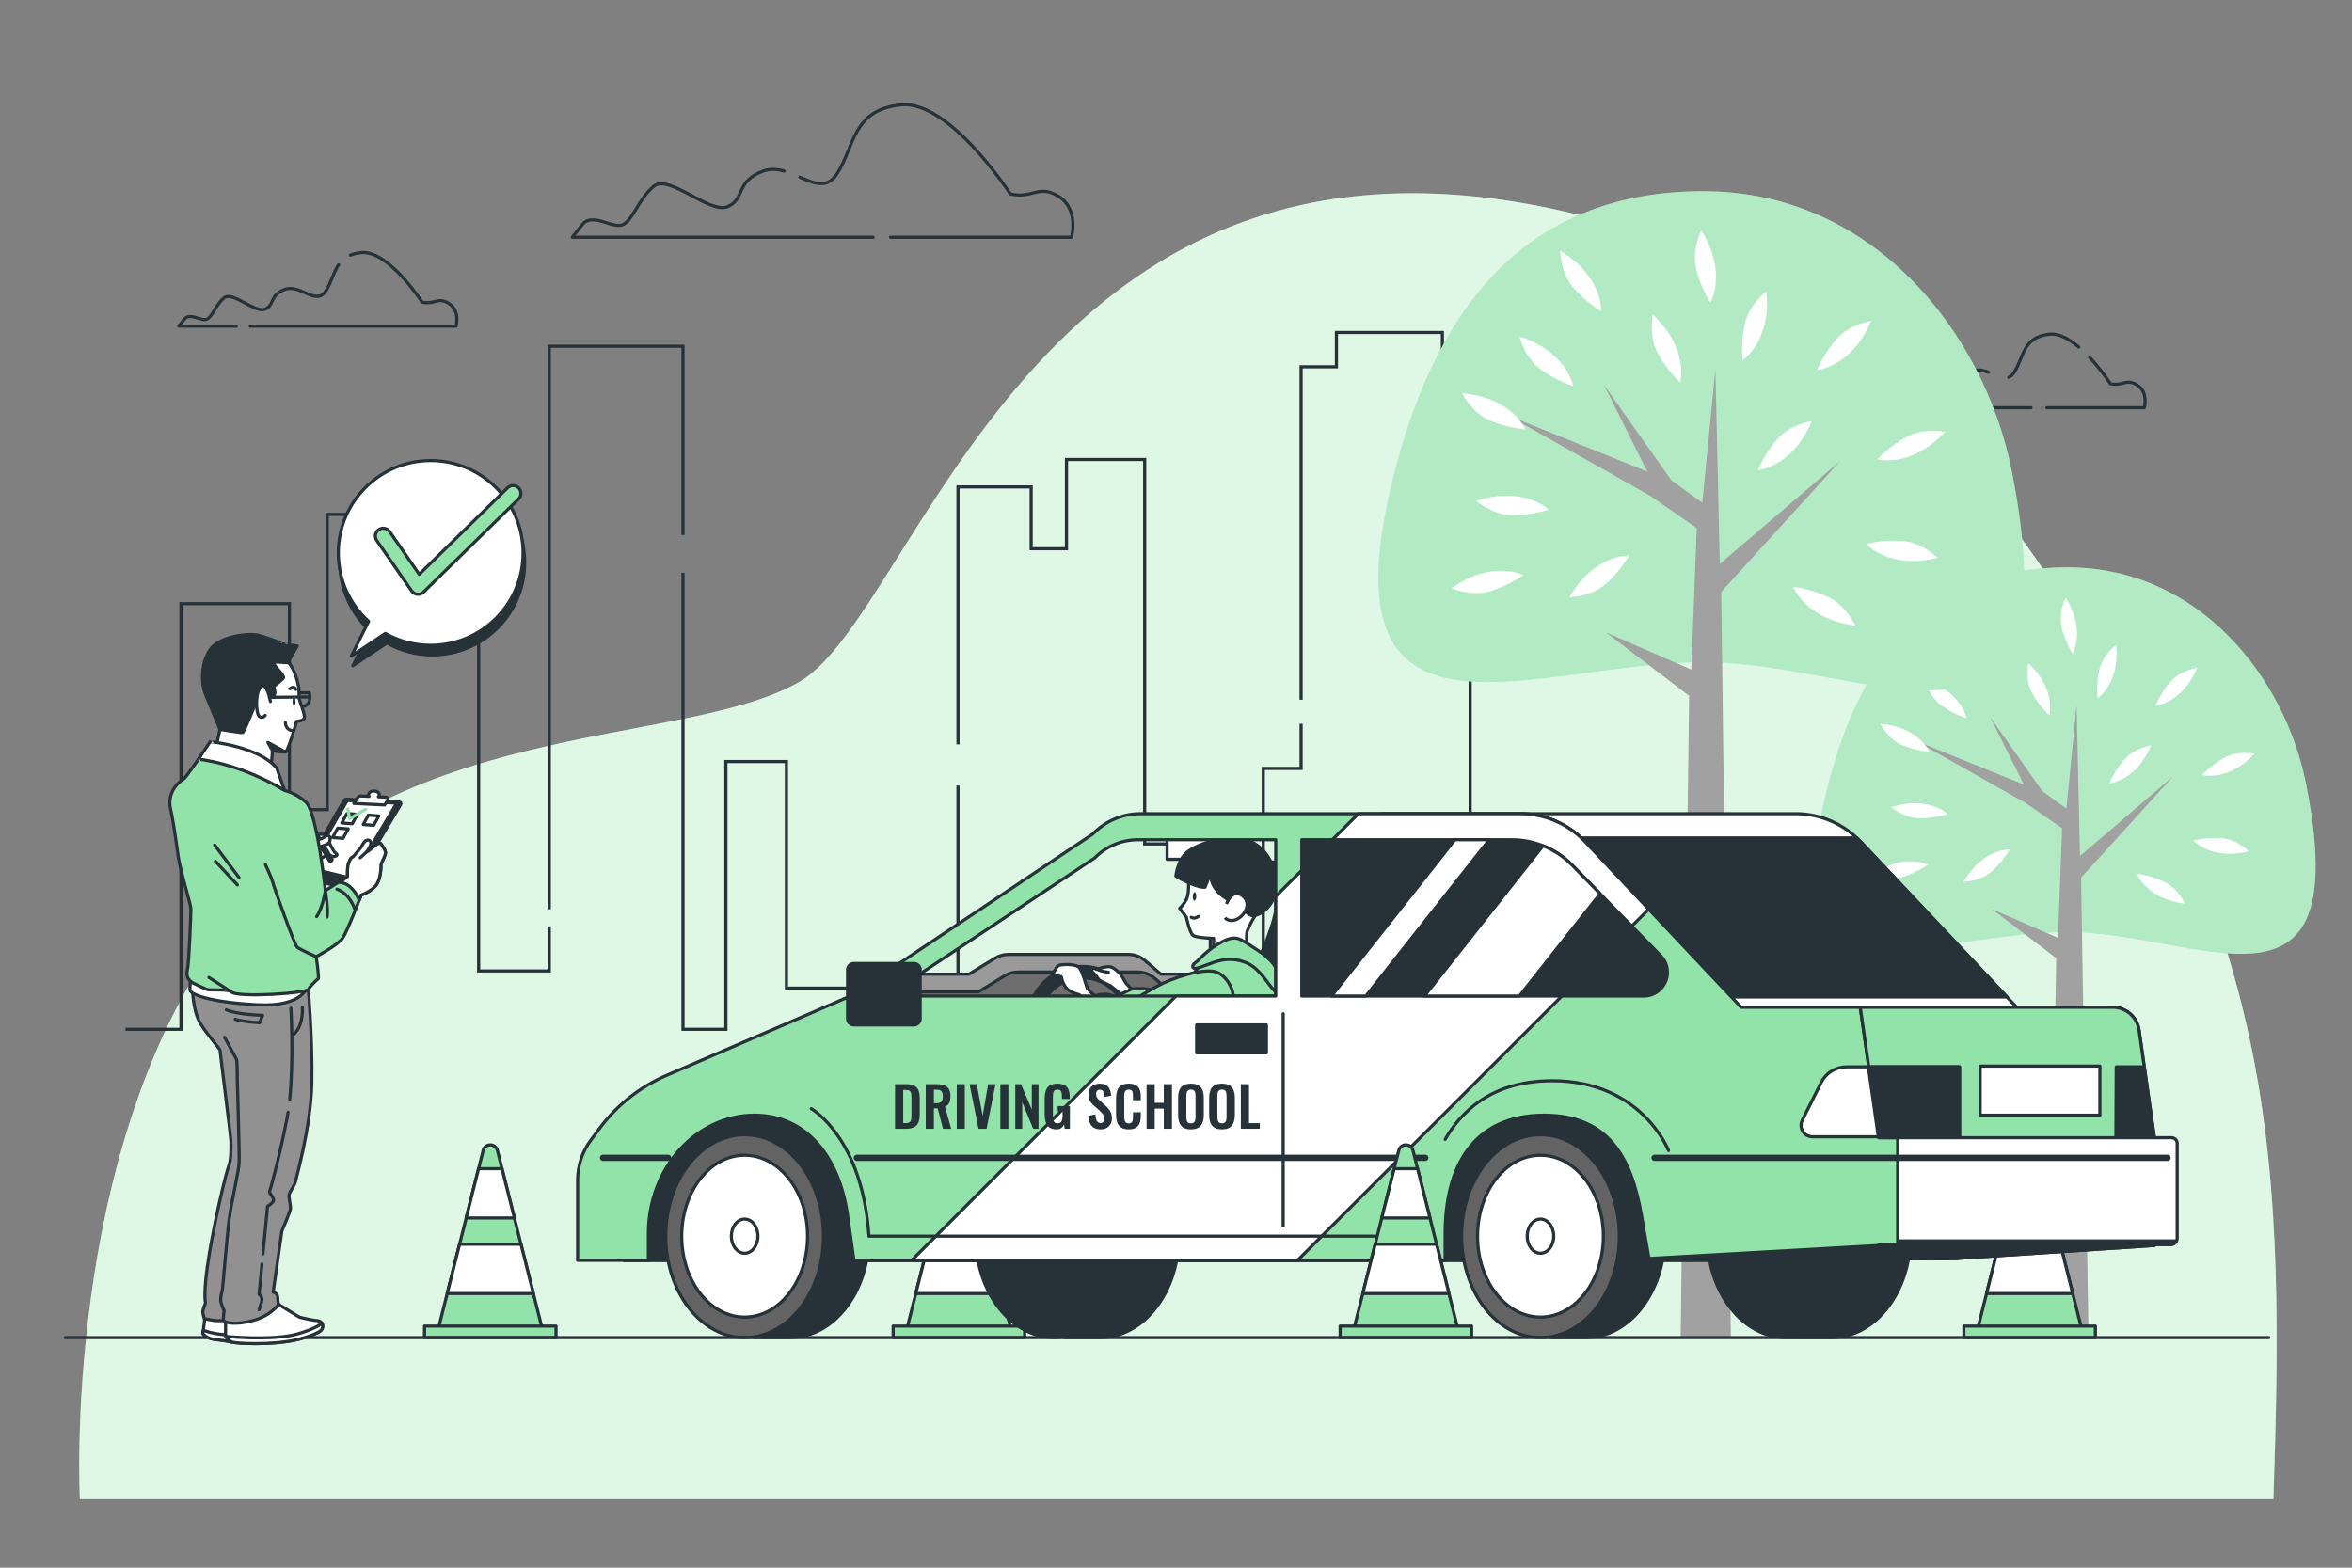 <?xml version="1.0" encoding="utf-8"?>
<!-- Generator: Adobe Illustrator 27.5.0, SVG Export Plug-In . SVG Version: 6.00 Build 0)  -->
<svg version="1.1" xmlns="http://www.w3.org/2000/svg" xmlns:xlink="http://www.w3.org/1999/xlink" x="0px" y="0px"
	 viewBox="0 0 750 500" style="enable-background:new 0 0 750 500;" xml:space="preserve">
<rect x="0" y="0" width="750" height="500" fill="#808080" stroke="none"/>
<g id="Background_Simple">
	<g>
		<path style="fill:#92E3A9;" d="M717.566,332.313c-9.468-44.785-28.643-88.619-51.708-128.026
			c-37.457-63.996-93.424-120.28-167.889-137.035C329.225,29.284,292.944,195.498,254.977,217.435
			c-37.968,21.937-132.465,10.125-183.932,80.154c-51.467,70.029-45.561,180.557-45.561,180.557h699.448
			C726.525,429.277,727.651,380.014,717.566,332.313z"/>
		<path style="opacity:0.7;fill:#FFFFFF;" d="M717.566,332.313c-9.468-44.785-28.643-88.619-51.708-128.026
			c-37.457-63.996-93.424-120.28-167.889-137.035C329.225,29.284,292.944,195.498,254.977,217.435
			c-37.968,21.937-132.465,10.125-183.932,80.154c-51.467,70.029-45.561,180.557-45.561,180.557h699.448
			C726.525,429.277,727.651,380.014,717.566,332.313z"/>
	</g>
</g>
<g id="Buildings">
	<g>
		<polyline style="fill:none;stroke:#263238;stroke-miterlimit:10;" points="414.894,223.185 414.894,116.99 426.157,116.99 
			426.157,106.042 459.946,106.042 459.946,114.801 468.795,114.801 468.795,296.536 492.93,296.536 492.93,328.285 
			508.216,328.285 		"/>
		<polyline style="fill:none;stroke:#263238;stroke-miterlimit:10;" points="305.482,237.417 305.482,155.308 328.813,155.308 
			328.813,175.014 340.076,175.014 340.076,146.55 365.015,146.55 365.015,269.166 385.932,269.166 385.932,312.957 
			402.826,312.957 402.826,245.081 414.894,245.081 414.894,230.848 		"/>
		<polyline style="fill:none;stroke:#263238;stroke-miterlimit:10;" points="217.792,182.678 217.792,328.285 231.468,328.285 
			231.468,242.891 250.776,242.891 250.776,315.147 305.482,315.147 305.482,250.555 		"/>
		<polyline style="fill:none;stroke:#263238;stroke-miterlimit:10;" points="175.154,289.967 175.154,110.422 217.792,110.422 
			217.792,170.635 		"/>
		<polyline style="fill:none;stroke:#263238;stroke-miterlimit:10;" points="92.29,237.417 92.29,258.218 104.358,258.218 
			104.358,164.066 152.628,164.066 152.628,309.673 175.154,309.673 175.154,295.441 		"/>
		<polyline style="fill:none;stroke:#263238;stroke-miterlimit:10;" points="39.998,328.285 57.697,328.285 57.697,192.531 
			92.29,192.531 92.29,226.469 		"/>
	</g>
</g>
<g id="Clouds">
	<g>
		<g>
			<path style="fill:none;stroke:#263238;stroke-linecap:round;stroke-linejoin:round;stroke-miterlimit:10;" d="M79.792,104.025
				h65.639c0,0,1.353-4.962-2.256-7.218c-3.609-2.256-4.511,0.451-8.572-0.451c0,0-10.827-16.692-19.399-15.789
				c-1.365,0.144-2.501,0.425-3.459,0.815"/>
			<path style="fill:none;stroke:#263238;stroke-linecap:round;stroke-linejoin:round;stroke-miterlimit:10;" d="M107.982,84.43
				c-1.668,2.426-2.312,5.578-4.055,8.317c-3.158,4.962-8.12-2.256-13.083-0.451c-4.962,1.805-3.158,4.962-6.316,6.316
				s-10.376-5.865-13.083-3.609c-2.707,2.256-3.609,5.865-5.414,6.767c-1.804,0.902-5.414-2.256-7.218,0
				c-1.805,2.256-1.805,2.256-1.805,2.256h18.332"/>
		</g>
		<g>
			<path style="fill:none;stroke:#263238;stroke-linecap:round;stroke-linejoin:round;stroke-miterlimit:10;" d="M634.107,118.74
				c-1.593-0.622-3.253-1.029-4.914-0.425c-4.962,1.804-3.158,4.962-6.316,6.316s-10.376-5.865-13.083-3.609
				c-2.707,2.256-3.609,5.865-5.414,6.767s-5.414-2.256-7.218,0c-1.805,2.256-1.805,2.256-1.805,2.256h52.304"/>
			<path style="fill:none;stroke:#263238;stroke-linecap:round;stroke-linejoin:round;stroke-miterlimit:10;" d="M662.868,110.673
				c-3.004-2.545-6.298-4.404-9.314-4.087c-8.571,0.902-8.12,7.218-11.278,12.18c-0.525,0.826-1.101,1.314-1.717,1.563"/>
			<path style="fill:none;stroke:#263238;stroke-linecap:round;stroke-linejoin:round;stroke-miterlimit:10;" d="M652.67,130.044
				h31.11c0,0,1.353-4.963-2.256-7.218c-3.609-2.256-4.511,0.451-8.571-0.451c0,0-2.762-4.258-6.6-8.356"/>
		</g>
		<g>
			<path style="fill:none;stroke:#263238;stroke-linecap:round;stroke-linejoin:round;stroke-miterlimit:10;" d="M250.042,54.563
				c-2.183-0.622-4.417-0.825-6.651-0.013c-8.936,3.249-5.686,8.936-11.372,11.372c-5.686,2.437-18.683-10.56-23.557-6.498
				c-4.874,4.062-6.499,10.56-9.748,12.185c-3.249,1.625-9.748-4.062-12.997,0c-3.249,4.062-3.249,4.062-3.249,4.062h95.952"/>
			<path style="fill:none;stroke:#263238;stroke-linecap:round;stroke-linejoin:round;stroke-miterlimit:10;" d="M283.984,75.67
				h57.698c0,0,2.437-8.936-4.062-12.997c-6.499-4.062-8.123,0.812-15.434-0.812c0,0-19.496-30.056-34.93-28.431
				c-15.434,1.625-14.622,12.997-20.308,21.932c-3.147,4.945-7.289,3.173-11.875,1.154"/>
		</g>
	</g>
</g>
<g id="Trees">
	<g>
		<path style="fill:#92E3A9;" d="M735.384,250.141c15.929,80.77-34.115,47.128-76.199,47.128c-42.084,0-95.41,27.392-76.199-47.128
			c10.977-42.58,34.115-69.201,76.199-69.201C701.269,180.939,728.667,216.079,735.384,250.141z"/>
		<path style="opacity:0.3;fill:#FFFFFF;" d="M735.384,250.141c15.929,80.77-34.115,47.128-76.199,47.128
			c-42.084,0-95.41,27.392-76.199-47.128c10.977-42.58,34.115-69.201,76.199-69.201
			C701.269,180.939,728.667,216.079,735.384,250.141z"/>
		<polygon style="fill:#A1A1A1;" points="635.168,289.938 655.691,305.6 653.589,426.617 665.99,426.617 663.608,279.915 
			692.958,247.632 663.253,273.017 662.173,224.948 658.932,257.894 651.293,252.354 634.628,228.729 645.34,250.203 
			610.864,236.29 646.001,256.145 657.564,264.159 656.232,299.119 		"/>
		<g>
			<path style="fill:#FFFFFF;" d="M646.745,211.47c0,0-1.124,5.204,1.212,9.521c2.336,4.318,5.529,7.186,5.529,7.186
				S655.804,219.964,646.745,211.47z"/>
			<path style="fill:#FFFFFF;" d="M603.121,257.437c0,0,4.013,3.499,8.922,3.54c4.908,0.042,8.963-1.368,8.963-1.368
				S614.934,253.61,603.121,257.437z"/>
			<path style="fill:#FFFFFF;" d="M597.008,279.005c0,0,4.871,2.151,9.57,0.733c4.7-1.417,8.153-3.966,8.153-3.966
				S607.154,271.844,597.008,279.005z"/>
			<path style="fill:#FFFFFF;" d="M626.098,281.251c0,0,5.324-0.071,9.008-3.315c3.684-3.244,5.764-6.999,5.764-6.999
				S632.345,270.518,626.098,281.251z"/>
			<path style="fill:#FFFFFF;" d="M613.825,216.852c0,0,1.207,5.186,5.164,8.091c3.957,2.905,8.07,4.134,8.07,4.134
				S625.645,220.66,613.825,216.852z"/>
			<path style="fill:#FFFFFF;" d="M700.622,213.008c0,0-5.272,0.747-8.513,4.433c-3.242,3.686-4.828,7.674-4.828,7.674
				S695.79,224.448,700.622,213.008z"/>
			<path style="fill:#FFFFFF;" d="M718.889,240.401c0,0-5.205-1.119-9.521,1.22c-4.315,2.339-7.181,5.535-7.181,5.535
				S710.403,249.468,718.889,240.401z"/>
			<path style="fill:#FFFFFF;" d="M717.102,271.518c0,0-3.753-3.777-8.646-4.168c-4.893-0.392-9.038,0.725-9.038,0.725
				S705.045,274.492,717.102,271.518z"/>
			<path style="fill:#FFFFFF;" d="M696.716,288.215c0,0-2.161-4.866-6.593-6.976c-4.432-2.11-8.703-2.544-8.703-2.544
				S684.391,286.697,696.716,288.215z"/>
			<path style="fill:#FFFFFF;" d="M685.987,237.725c0,0-5.271,0.747-8.513,4.433c-3.242,3.686-4.828,7.675-4.828,7.675
				S681.155,249.164,685.987,237.725z"/>
			<path style="fill:#FFFFFF;" d="M599.618,230.861c0,0,2.346,4.78,6.856,6.717c4.51,1.938,8.794,2.207,8.794,2.207
				S611.992,231.904,599.618,230.861z"/>
			<path style="fill:#FFFFFF;" d="M674.786,205.673c0,0-4.268,3.183-5.345,7.972c-1.077,4.789-0.556,9.05-0.556,9.05
				S676.032,218.029,674.786,205.673z"/>
			<path style="fill:#FFFFFF;" d="M658.69,190.611c0,0-2.423,4.741-1.274,9.514c1.148,4.772,3.498,8.365,3.498,8.365
				S665.265,201.146,658.69,190.611z"/>
			<path style="fill:#FFFFFF;" d="M623.847,195.674c0,0,0,5.324,3.195,9.051c3.194,3.727,6.921,5.857,6.921,5.857
				S634.496,202.063,623.847,195.674z"/>
		</g>
	</g>
	<g>
		<path style="fill:#92E3A9;" d="M641.538,150.333c20.568,104.294-44.051,60.854-98.391,60.854
			c-54.34,0-123.197,35.37-98.391-60.854c14.174-54.981,44.051-89.355,98.391-89.355
			C597.487,60.977,632.864,106.352,641.538,150.333z"/>
		<path style="opacity:0.3;fill:#FFFFFF;" d="M641.538,150.333c20.568,104.294-44.051,60.854-98.391,60.854
			c-54.34,0-123.197,35.37-98.391-60.854c14.174-54.981,44.051-89.355,98.391-89.355
			C597.487,60.977,632.864,106.352,641.538,150.333z"/>
		<polygon style="fill:#A1A1A1;" points="512.134,201.721 538.635,221.945 535.92,426.484 551.932,426.484 548.857,188.779 
			586.755,147.094 548.398,179.871 547.004,117.804 542.819,160.344 532.956,153.19 511.437,122.685 525.269,150.413 
			480.752,132.449 526.122,158.086 541.053,168.434 539.332,213.576 		"/>
		<g>
			<path style="fill:#FFFFFF;" d="M527.083,100.4c0,0-1.452,6.72,1.564,12.295c3.016,5.575,7.139,9.279,7.139,9.279
				S538.781,111.367,527.083,100.4z"/>
			<path style="fill:#FFFFFF;" d="M470.753,159.755c0,0,5.182,4.518,11.52,4.571c6.338,0.054,11.574-1.766,11.574-1.766
				S486.007,154.813,470.753,159.755z"/>
			<path style="fill:#FFFFFF;" d="M462.861,187.604c0,0,6.289,2.777,12.358,0.947c6.069-1.83,10.528-5.122,10.528-5.122
				S475.961,178.357,462.861,187.604z"/>
			<path style="fill:#FFFFFF;" d="M500.423,190.504c0,0,6.874-0.092,11.631-4.28c4.757-4.189,7.443-9.037,7.443-9.037
				S508.489,176.645,500.423,190.504z"/>
			<path style="fill:#FFFFFF;" d="M484.575,107.349c0,0,1.559,6.696,6.668,10.447c5.109,3.751,10.42,5.338,10.42,5.338
				S499.838,112.266,484.575,107.349z"/>
			<path style="fill:#FFFFFF;" d="M596.652,102.386c0,0-6.807,0.965-10.993,5.724c-4.186,4.759-6.234,9.91-6.234,9.91
				S590.412,117.157,596.652,102.386z"/>
			<path style="fill:#FFFFFF;" d="M620.238,137.757c0,0-6.721-1.446-12.293,1.575c-5.572,3.021-9.273,7.147-9.273,7.147
				S609.281,149.465,620.238,137.757z"/>
			<path style="fill:#FFFFFF;" d="M617.931,177.936c0,0-4.846-4.876-11.164-5.382c-6.318-0.506-11.67,0.936-11.67,0.936
				S602.363,181.777,617.931,177.936z"/>
			<path style="fill:#FFFFFF;" d="M591.608,199.496c0,0-2.79-6.283-8.513-9.008c-5.723-2.724-11.237-3.285-11.237-3.285
				S575.693,197.536,591.608,199.496z"/>
			<path style="fill:#FFFFFF;" d="M577.755,134.301c0,0-6.807,0.964-10.993,5.724c-4.186,4.759-6.234,9.91-6.234,9.91
				S571.515,149.073,577.755,134.301z"/>
			<path style="fill:#FFFFFF;" d="M466.23,125.438c0,0,3.03,6.171,8.853,8.673c5.824,2.502,11.355,2.85,11.355,2.85
				S482.208,126.785,466.23,125.438z"/>
			<path style="fill:#FFFFFF;" d="M563.291,92.914c0,0-5.511,4.11-6.902,10.294c-1.391,6.184-0.718,11.686-0.718,11.686
				S564.899,108.868,563.291,92.914z"/>
			<path style="fill:#FFFFFF;" d="M542.507,73.465c0,0-3.128,6.122-1.645,12.284c1.483,6.162,4.517,10.801,4.517,10.801
				S550.996,87.068,542.507,73.465z"/>
			<path style="fill:#FFFFFF;" d="M497.517,80.004c0,0,0,6.875,4.125,11.687c4.125,4.812,8.937,7.562,8.937,7.562
				S511.267,88.254,497.517,80.004z"/>
		</g>
	</g>
</g>
<g id="Traffic_Cones_2">
	<g>
		<path style="fill:#92E3A9;stroke:#263238;stroke-linecap:round;stroke-linejoin:round;stroke-miterlimit:10;" d="M644.94,366.922
			l-14.411,57.336h33.357l-14.411-57.336C648.883,364.564,645.532,364.564,644.94,366.922z"/>
		
			<rect x="626.241" y="422.936" style="fill:#92E3A9;stroke:#263238;stroke-linecap:round;stroke-linejoin:round;stroke-miterlimit:10;" width="41.933" height="3.681"/>
		<g>
			<polygon style="fill:#FFFFFF;stroke:#263238;stroke-linecap:round;stroke-linejoin:round;stroke-miterlimit:10;" points="
				643.479,372.735 639.525,388.464 654.89,388.464 650.936,372.735 			"/>
			<polygon style="fill:#FFFFFF;stroke:#263238;stroke-linecap:round;stroke-linejoin:round;stroke-miterlimit:10;" points="
				660.946,412.561 656.993,396.831 637.422,396.831 633.469,412.561 			"/>
		</g>
	</g>
	<g>
		<path style="fill:#92E3A9;stroke:#263238;stroke-linecap:round;stroke-linejoin:round;stroke-miterlimit:10;" d="M303.499,366.922
			l-14.411,57.336h33.357l-14.411-57.336C307.442,364.564,304.091,364.564,303.499,366.922z"/>
		
			<rect x="284.8" y="422.936" style="fill:#92E3A9;stroke:#263238;stroke-linecap:round;stroke-linejoin:round;stroke-miterlimit:10;" width="41.933" height="3.681"/>
		<g>
			<polygon style="fill:#FFFFFF;stroke:#263238;stroke-linecap:round;stroke-linejoin:round;stroke-miterlimit:10;" points="
				302.038,372.735 298.084,388.464 313.449,388.464 309.495,372.735 			"/>
			<polygon style="fill:#FFFFFF;stroke:#263238;stroke-linecap:round;stroke-linejoin:round;stroke-miterlimit:10;" points="
				319.505,412.561 315.552,396.831 295.981,396.831 292.028,412.561 			"/>
		</g>
	</g>
</g>
<g id="Character_2">
	<g>
		<g>
			
				<rect x="372.16" y="266.522" style="fill:#FFFFFF;stroke:#263238;stroke-linecap:round;stroke-linejoin:round;stroke-miterlimit:10;" width="23.481" height="7.548"/>
			<g>
				<path style="fill:#999999;stroke:#263238;stroke-linecap:round;stroke-linejoin:round;stroke-miterlimit:10;" d="M370.179,310.7
					l-5.074-4.349c-1.471-1.261-3.345-1.954-5.283-1.954h-38.23c-1.492,0-2.954,0.411-4.228,1.188l-8.383,5.115H288.56v16.403
					h101.887V310.7H370.179z"/>
				<path style="fill:#6E6E6E;stroke:#263238;stroke-linecap:round;stroke-linejoin:round;stroke-miterlimit:10;" d="
					M373.21,316.328l-5.074-4.349c-1.471-1.261-3.345-1.954-5.283-1.954h-38.23c-1.492,0-2.954,0.411-4.228,1.188l-8.383,5.115
					H291.59v16.403h101.888v-16.403H373.21z"/>
			</g>
		</g>
		<g>
			<path style="fill:#263238;stroke:#263238;stroke-linecap:round;stroke-linejoin:round;stroke-miterlimit:10;" d="M345.24,308.235
				c-9.704,0-17.57,7.867-17.57,17.57c0,9.704,7.866,17.57,17.57,17.57s17.57-7.866,17.57-17.57
				C362.811,316.101,354.944,308.235,345.24,308.235z M345.24,339.741c-7.697,0-13.936-6.239-13.936-13.936
				c0-7.697,6.24-13.936,13.936-13.936c7.697,0,13.936,6.239,13.936,13.936C359.176,333.502,352.937,339.741,345.24,339.741z"/>
			<g>
				<g>
					<g>
						<path style="fill:#FFFFFF;stroke:#263238;stroke-linecap:round;stroke-linejoin:round;stroke-miterlimit:10;" d="
							M379.016,280.91c0,0,0.209,4.282-0.699,5.964c-0.908,1.682-2.141,2.841-2.141,2.841l2.136,2.803c0,0,1.036,5.163,2.211,5.884
							c1.175,0.721,6.472,0.886,6.472,0.886s-0.154,10.428-0.17,10.941c-0.016,0.513,11.795-3.334,11.795-3.334
							s-1.788-7.744-0.859-10.11c0.929-2.366,2.459-4.782,3.901-7.131c1.441-2.35-1.565-10.14-7.274-13.567
							c-5.708-3.428-8.095-3.673-11.56-2.242C379.363,275.276,379.016,280.91,379.016,280.91z"/>
						<path style="fill:#263238;" d="M380.34,285.894c-0.023,0.749,0.208,1.364,0.516,1.373c0.308,0.01,0.577-0.59,0.6-1.338
							c0.023-0.749-0.208-1.364-0.516-1.373C380.632,284.546,380.363,285.146,380.34,285.894z"/>
						<path style="fill:none;stroke:#263238;stroke-linecap:round;stroke-linejoin:round;stroke-miterlimit:10;" d="M379.85,292.566
							c0,0,1.004,0.715,2.232-0.273"/>
					</g>
					<path style="fill:#263238;stroke:#263238;stroke-linecap:round;stroke-linejoin:round;stroke-miterlimit:10;" d="
						M395.543,288.437c0,0-2.889-0.603-5.564-2.568c-2.675-1.965-3.626-4.389-3.76-5.59c-0.134-1.201-0.112-1.885-0.112-1.885
						l-1.852,4.56c0,0-0.694,0.32-3.738-0.801c-3.044-1.121-5.559-2.739-5.559-2.739s0.517-5.628,4.186-8.079
						c3.668-2.451,7.966-3.172,7.966-3.172s5.718-2.387,11.624,0.191c5.906,2.578,8.598,9.504,8.086,14.961
						c-0.512,5.457-4.186,8.079-6.599,8.688C397.807,292.613,395.543,288.437,395.543,288.437z"/>
					<path style="fill:#FFFFFF;stroke:#263238;stroke-miterlimit:10;" d="M391.087,288.297c0,0,1.692-4.907,4.875-2.756
						c3.183,2.152,1.352,6.028-1.259,7.486c-2.611,1.458-4.095-0.299-4.095-0.299"/>
					<path style="fill:#263238;stroke:#263238;stroke-linecap:round;stroke-linejoin:round;stroke-miterlimit:10;" d="
						M405.03,274.879c0,0,5.473,0,9.12,3.705c3.647,3.705,2.282,20.082,2.341,23.676c0.059,3.594,0.353,5.142,0.353,5.142
						s-2.942,1.105-7.385,0.967c-4.443-0.138-8.319-1.97-8.319-1.97s5.669-11.796,6.064-18.967
						C407.599,280.261,407.087,280.245,405.03,274.879z"/>
				</g>
				<path style="fill:#92E3A9;stroke:#263238;stroke-linecap:round;stroke-linejoin:round;stroke-miterlimit:10;" d="
					M355.629,318.774c0,0,2.064-3.096,6.192-3.44c4.128-0.344,8.255,1.032,8.255,1.032s-6.191,5.389-8.141,6.306
					c-1.949,0.917-5.045,0-5.045,0L355.629,318.774z"/>
				<path style="fill:#92E3A9;stroke:#263238;stroke-linecap:round;stroke-linejoin:round;stroke-miterlimit:10;" d="
					M384.039,306.329c-0.548,0.282-8.595,10.569-10.303,15.021c-1.708,4.452-4.265,10.341-4.556,14.437
					c-0.291,4.096-1.038,9.173-0.435,9.929c0.603,0.756,7.846,3.64,15.058,3.768c7.211,0.128,19.499,1.002,21.467-1.184
					c1.968-2.186,0.787-16.083,1.479-22.198c0.692-6.115,1.073-7.965-0.543-11.932c-1.616-3.968-6.987-8.188-11.366-9.028
					C390.461,304.303,384.039,306.329,384.039,306.329z"/>
				<path style="fill:#92E3A9;stroke:#263238;stroke-linecap:round;stroke-linejoin:round;stroke-miterlimit:10;" d="
					M381.773,306.589c0,0,3.557-4.071,8.112-6.308c4.554-2.237,5.589-0.744,9.926,1.983c4.337,2.727,7.465,5.49,7.76,8.964
					c0.295,3.474,1.555,6.025,0.045,5.683c-1.51-0.343-3.766-4.727-6.875-7.66c-3.109-2.932-7.167-3.564-10.66-3.098
					c-3.493,0.465-8.823,3.475-9.577,2.529C379.75,307.737,381.773,306.589,381.773,306.589z"/>
				<g>
					<path style="fill:#FFFFFF;stroke:#263238;stroke-linecap:round;stroke-linejoin:round;stroke-miterlimit:10;" d="
						M350.332,318.674c0,0-3.194-2.586-3.641-3.571c-0.447-0.984-1.368-4.841-2.379-6.282c-1.011-1.441-4.599-1.235-5.959-1.092
						c-1.36,0.143-1.593,1.199-2.336,2.308c-0.743,1.109,2.389,1.468,2.389,1.468s0.42,2.362,1.771,3.767
						c1.351,1.405,3.991,1.987,3.991,1.987l1.825,4.277L350.332,318.674z"/>
					<path style="fill:#92E3A9;stroke:#263238;stroke-linecap:round;stroke-linejoin:round;stroke-miterlimit:10;" d="
						M358.304,320.93c0,0,5.086-3.291,10.446-6.261c5.36-2.97,14.753-5.842,18.825-4.723c4.071,1.119,8.464,8.564,3.783,14.729
						c-4.681,6.165-12.216,12.973-20.547,17.115c-8.331,4.142-13.709,3.676-18.397-1.676c-4.688-5.351-8.786-8.359-9.546-13.951
						c-0.76-5.593,3.858-7.453,4.368-7.507c0.51-0.054,1.387-1.521,5.163-1.574C356.175,317.028,358.304,320.93,358.304,320.93z"/>
					
						<line style="fill:none;stroke:#263238;stroke-linecap:round;stroke-linejoin:round;stroke-miterlimit:10;" x1="358.304" y1="320.93" x2="363.69" y2="329.646"/>
				</g>
				<path style="fill:#FFFFFF;stroke:#263238;stroke-linecap:round;stroke-linejoin:round;stroke-miterlimit:10;" d="
					M351.616,308.569c0,0,1.491-0.344,2.408-0.229c0.917,0.115,3.096,1.835,3.784,3.096c0.688,1.261,1.261,2.178,1.261,2.178
					l1.72,1.835l-3.325,1.605l-3.325-2.637c0,0-2.866-1.376-3.44-1.72c-0.573-0.344-0.459-0.803-1.949-2.293
					c-1.491-1.491-0.573-1.72,0.229-1.491c0.803,0.229,0.803,0.229,0.803,0.229L351.616,308.569z"/>
				<path style="fill:none;stroke:#263238;stroke-linecap:round;stroke-linejoin:round;stroke-miterlimit:10;" d="M349.782,309.142
					c0,0,1.72,0.803,3.669,0.917"/>
			</g>
		</g>
		<g>
			<g>
				<path style="fill:#263238;stroke:#263238;stroke-linecap:round;stroke-linejoin:round;stroke-miterlimit:10;" d="
					M584.07,361.913h-11.39l-0.163,0.24c-0.967-0.145-1.946-0.24-2.943-0.24c-13.887,0-25.144,14.485-25.144,32.352
					c0,17.868,11.258,32.352,25.144,32.352c0.997,0,9.241-0.095,10.208-0.24l-7.102,0.24h11.39
					c13.886,0,25.144-14.484,25.144-32.352C609.214,376.398,597.957,361.913,584.07,361.913z"/>
				<path style="fill:#263238;stroke:#263238;stroke-linecap:round;stroke-linejoin:round;stroke-miterlimit:10;" d="
					M350.779,361.913h-11.389l-0.164,0.24c-0.967-0.145-1.946-0.24-2.943-0.24c-13.887,0-25.144,14.485-25.144,32.352
					c0,17.868,11.257,32.352,25.144,32.352c0.997,0,1.976-0.095,2.943-0.24l0.164,0.24h11.389c13.887,0,25.144-14.484,25.144-32.352
					C375.923,376.398,364.666,361.913,350.779,361.913z"/>
				<path style="fill:#FFFFFF;stroke:#263238;stroke-linecap:round;stroke-linejoin:round;stroke-miterlimit:10;" d="
					M692.451,362.865h-5.464l-4.897-34.33c-0.596-4.18-4.175-7.285-8.397-7.285H643.06l-49.738-52.783
					c-5.384-5.714-12.888-8.954-20.739-8.954H440.729c-5.747,0-11.246,58.443-15.224,62.591l-226.47,39.511v40.366h339.548
					l85.215-0.605l63.189-4.143v-0.288h5.195c1.146,0,2.074-0.929,2.074-2.074v-30.201
					C694.257,363.674,693.449,362.865,692.451,362.865z"/>
				<path style="fill:#263238;stroke:#263238;stroke-linecap:round;stroke-linejoin:round;stroke-miterlimit:10;" d="M595.99,395.78
					v5.794l27.809-0.198l63.189-4.143v-0.288h5.195c0.815,0,1.503-0.481,1.842-1.165H595.99z"/>
				<path style="fill:#263238;stroke:#263238;stroke-linecap:round;stroke-linejoin:round;stroke-miterlimit:10;" d="
					M623.799,401.377L623.799,401.377c2.67-0.175,2.54-4.143-0.136-4.143h-31.951l-118.166-63.876h-32.817
					c-5.747,0-11.246,2.345-15.224-0.062l-226.47,21.767v46.921h339.548L623.799,401.377z"/>
				<g>
					<path style="fill:#263238;stroke:#263238;stroke-linecap:round;stroke-linejoin:round;stroke-miterlimit:10;" d="
						M251.942,361.913h-11.39l-7.468,10.965c-3.91,5.702-6.286,13.186-6.286,21.387c0,8.202,2.377,15.685,6.286,21.388l7.468,10.965
						h11.39c13.887,0,25.144-14.485,25.144-32.352C277.086,376.398,265.829,361.913,251.942,361.913z"/>
					
						<ellipse style="fill:#636363;stroke:#263238;stroke-linecap:round;stroke-linejoin:round;stroke-miterlimit:10;" cx="237.446" cy="394.265" rx="25.144" ry="32.352"/>
					
						<ellipse style="fill:#FFFFFF;stroke:#263238;stroke-linecap:round;stroke-linejoin:round;stroke-miterlimit:10;" cx="237.446" cy="394.265" rx="20.059" ry="25.809"/>
					<path style="fill:#FFFFFF;stroke:#263238;stroke-linecap:round;stroke-linejoin:round;stroke-miterlimit:10;" d="
						M241.684,394.265c0,3.012-1.898,5.453-4.238,5.453c-2.34,0-4.238-2.441-4.238-5.453c0-3.011,1.897-5.452,4.238-5.452
						C239.786,388.813,241.684,391.254,241.684,394.265z"/>
				</g>
				<g>
					<path style="fill:#263238;stroke:#263238;stroke-linecap:round;stroke-linejoin:round;stroke-miterlimit:10;" d="
						M505.713,361.913h-11.39l-7.468,10.965c-3.909,5.702-6.286,13.186-6.286,21.387c0,8.202,2.377,15.685,6.286,21.388
						l7.468,10.965h11.39c13.887,0,25.144-14.485,25.144-32.352C530.857,376.398,519.599,361.913,505.713,361.913z"/>
					
						<ellipse style="fill:#636363;stroke:#263238;stroke-linecap:round;stroke-linejoin:round;stroke-miterlimit:10;" cx="491.217" cy="394.265" rx="25.144" ry="32.352"/>
					
						<ellipse style="fill:#FFFFFF;stroke:#263238;stroke-linecap:round;stroke-linejoin:round;stroke-miterlimit:10;" cx="491.217" cy="394.265" rx="20.059" ry="25.809"/>
					<path style="fill:#FFFFFF;stroke:#263238;stroke-linecap:round;stroke-linejoin:round;stroke-miterlimit:10;" d="
						M495.455,394.265c0,3.012-1.897,5.453-4.237,5.453c-2.341,0-4.238-2.441-4.238-5.453c0-3.011,1.897-5.452,4.238-5.452
						C493.557,388.813,495.455,391.254,495.455,394.265z"/>
				</g>
				<path style="fill:#263238;stroke:#263238;stroke-linecap:round;stroke-linejoin:round;stroke-miterlimit:10;" d="
					M593.323,268.468c-0.41-0.436-0.856-0.83-1.291-1.237H489.314v50.754h150.67L593.323,268.468z"/>
				<path style="fill:#92E3A9;stroke:#263238;stroke-linecap:round;stroke-linejoin:round;stroke-miterlimit:10;" d="
					M599.133,362.865l-5.936-41.615h-37.992l-49.737-52.783c-5.385-5.714-12.888-8.954-20.74-8.954H363.694
					c-5.747,0-11.246,2.345-15.224,6.493l-77.311,51.682l-58.64,25.305c-8.445,3.644-15.783,9.446-21.277,16.823l-2.807,3.769
					c-2.754,3.698-4.241,8.186-4.241,12.796v25.6h22.557v-8.531c0-20.861,15.17-37.771,33.883-37.771h0
					c16.673,0,27.033,13.521,29.634,31.88l2.043,14.422H460.82v-8.531c0-20.861,8.56-37.771,31.568-37.771
					c20.5,0,27.83,13.521,31.027,31.88l2.406,13.816l73.312-4.143v-0.288h5.986v-34.08H599.133z M406.801,317.689H282.735
					l66.381-44.075c3.62-3.702,8.579-5.789,13.757-5.789h43.928V317.689z"/>
				<path style="fill:#FFFFFF;stroke:#263238;stroke-linecap:round;stroke-linejoin:round;stroke-miterlimit:10;" d="
					M525.742,289.984l-20.275-21.516c-5.385-5.714-12.888-8.954-20.74-8.954h-51.564l-26.363,26.363v31.812h-31.812l-84.293,84.293
					h123.048L525.742,289.984z"/>
				<path style="fill:#263238;stroke:#263238;stroke-linecap:round;stroke-linejoin:round;stroke-miterlimit:10;" d="
					M501.331,275.946l28.22,28.862c0.941,0.963,1.609,2.159,1.935,3.465l0,0c1.193,4.784-2.425,9.416-7.355,9.416H415.112v-49.864
					h66.921C489.296,267.825,496.252,270.753,501.331,275.946z"/>
				<g>
					<polygon style="fill:#FFFFFF;stroke:#263238;stroke-linecap:round;stroke-linejoin:round;stroke-miterlimit:10;" points="
						474.894,267.825 463.932,267.825 424.584,317.689 435.546,317.689 					"/>
				</g>
				<path style="fill:#FFFFFF;stroke:#263238;stroke-linecap:round;stroke-linejoin:round;stroke-miterlimit:10;" d="
					M501.331,275.946c-2.657-2.718-5.832-4.808-9.293-6.19l-37.824,47.933h30.284l25.746-32.627L501.331,275.946z"/>
				<path style="fill:#92E3A9;stroke:#263238;stroke-linecap:round;stroke-linejoin:round;stroke-miterlimit:10;" d="
					M593.197,321.25h80.497c4.222,0,7.801,3.105,8.397,7.285l4.897,34.33h-87.855L593.197,321.25z"/>
				
					<rect x="631.43" y="340.014" style="fill:#FFFFFF;stroke:#263238;stroke-linecap:round;stroke-linejoin:round;stroke-miterlimit:10;" width="38.175" height="15.676"/>
				
					<line style="fill:#FFFFFF;stroke:#263238;stroke-width:2;stroke-linecap:round;stroke-linejoin:round;stroke-miterlimit:10;" x1="691.183" y1="369.281" x2="527.602" y2="369.281"/>
				
					<line style="fill:#FFFFFF;stroke:#263238;stroke-width:2;stroke-linecap:round;stroke-linejoin:round;stroke-miterlimit:10;" x1="454.506" y1="369.281" x2="273.228" y2="369.281"/>
				
					<line style="fill:#FFFFFF;stroke:#263238;stroke-width:2;stroke-linecap:round;stroke-linejoin:round;stroke-miterlimit:10;" x1="213.046" y1="369.281" x2="192.298" y2="369.281"/>
				<path style="fill:#FFFFFF;stroke:#263238;stroke-linecap:round;stroke-linejoin:round;stroke-miterlimit:10;" d="
					M624.84,340.268h-36.067c-3.404,0-6.516,1.923-8.039,4.968l-6.031,12.063c-1.207,2.413,0.548,5.253,3.247,5.253h46.89V340.268z"
					/>
				<polygon style="fill:#263238;stroke:#263238;stroke-linecap:round;stroke-linejoin:round;stroke-miterlimit:10;" points="
					624.84,340.268 595.773,340.268 598.952,362.553 624.84,362.553 				"/>
				<polygon style="fill:#263238;stroke:#263238;stroke-linecap:round;stroke-linejoin:round;stroke-miterlimit:10;" points="
					683.628,340.268 674.826,340.268 674.711,362.553 686.807,362.553 				"/>
				<path style="fill:#263238;stroke:#263238;stroke-linecap:round;stroke-linejoin:round;stroke-miterlimit:10;" d="M291.42,326.89
					h-19.151c-1.104,0-2-0.895-2-2v-15.589c0-1.105,0.896-2,2-2h19.151c1.105,0,2,0.895,2,2v15.589
					C293.42,325.994,292.525,326.89,291.42,326.89z"/>
				
					<rect x="381.572" y="326.89" style="fill:#263238;stroke:#263238;stroke-linecap:round;stroke-linejoin:round;stroke-miterlimit:10;" width="22.261" height="8.904"/>
				
					<line style="fill:none;stroke:#263238;stroke-linecap:round;stroke-linejoin:round;stroke-miterlimit:10;" x1="409.176" y1="323.328" x2="409.176" y2="391"/>
				<path style="fill:none;stroke:#263238;stroke-linecap:round;stroke-linejoin:round;stroke-miterlimit:10;" d="M258.694,353.603
					c0,0,16.304,9.201,18.392,40.663h173.049"/>
				<path style="fill:none;stroke:#263238;stroke-linecap:round;stroke-linejoin:round;stroke-miterlimit:10;" d="M532.054,366.959
					c0,0-8.524-22.261-37.065-22.261c-19.892,0-29.406,10.448-34.169,18.699"/>
			</g>
		</g>
	</g>
</g>
<g id="Text">
	<g>
		<path style="fill:#263238;" d="M285.408,360.012v-14.234h3.357c1.16,0,2.065,0.158,2.715,0.475
			c0.65,0.316,1.113,0.803,1.388,1.459c0.275,0.656,0.413,1.487,0.413,2.495v5.201c0,1.031-0.138,1.89-0.413,2.574
			c-0.275,0.686-0.732,1.195-1.371,1.529c-0.639,0.334-1.514,0.501-2.627,0.501H285.408z M288.009,358.201h0.79
			c0.598,0,1.025-0.105,1.283-0.316c0.258-0.21,0.416-0.518,0.475-0.922c0.059-0.404,0.088-0.899,0.088-1.485v-5.447
			c0-0.574-0.041-1.037-0.123-1.389c-0.082-0.351-0.252-0.608-0.51-0.772c-0.258-0.164-0.674-0.246-1.247-0.246h-0.755V358.201z"/>
		<path style="fill:#263238;" d="M295.195,360.012v-14.234h3.409c0.96,0,1.772,0.114,2.434,0.343
			c0.662,0.229,1.166,0.618,1.512,1.169c0.345,0.551,0.518,1.3,0.518,2.249c0,0.574-0.053,1.09-0.158,1.547
			c-0.105,0.457-0.284,0.846-0.536,1.168c-0.252,0.322-0.601,0.571-1.046,0.747l1.986,7.012h-2.601l-1.722-6.52h-1.195v6.52H295.195
			z M297.796,351.858h0.808c0.503,0,0.905-0.072,1.204-0.22c0.299-0.146,0.513-0.38,0.642-0.702
			c0.129-0.322,0.193-0.735,0.193-1.239c0-0.714-0.132-1.25-0.395-1.607c-0.264-0.357-0.764-0.536-1.503-0.536h-0.949V351.858z"/>
		<path style="fill:#263238;" d="M305.089,360.012v-14.234h2.566v14.234H305.089z"/>
		<path style="fill:#263238;" d="M312.03,360.012l-2.864-14.234h2.302l1.88,10.069l1.757-10.069h2.354l-2.864,14.234H312.03z"/>
		<path style="fill:#263238;" d="M318.988,360.012v-14.234h2.566v14.234H318.988z"/>
		<path style="fill:#263238;" d="M323.75,360.012v-14.234h1.81l3.462,8.119v-8.119h2.143v14.234h-1.722l-3.479-8.505v8.505H323.75z"
			/>
		<path style="fill:#263238;" d="M336.894,360.205c-0.938,0-1.681-0.199-2.232-0.598c-0.551-0.398-0.946-0.964-1.186-1.696
			c-0.24-0.732-0.36-1.596-0.36-2.592v-4.779c0-1.02,0.117-1.898,0.352-2.636c0.234-0.738,0.647-1.304,1.239-1.696
			c0.592-0.393,1.409-0.589,2.452-0.589c0.972,0,1.745,0.165,2.319,0.492c0.574,0.328,0.987,0.8,1.239,1.415
			c0.252,0.615,0.378,1.361,0.378,2.24v0.738h-2.478v-0.809c0-0.457-0.032-0.85-0.097-1.178c-0.064-0.327-0.193-0.576-0.387-0.746
			c-0.193-0.17-0.507-0.255-0.94-0.255c-0.457,0-0.788,0.111-0.993,0.334c-0.205,0.223-0.334,0.516-0.386,0.878
			c-0.053,0.363-0.079,0.762-0.079,1.195v5.957c0,0.492,0.041,0.92,0.123,1.283c0.082,0.363,0.234,0.641,0.457,0.834
			c0.223,0.193,0.539,0.29,0.949,0.29c0.421,0,0.744-0.105,0.966-0.316c0.223-0.211,0.378-0.503,0.466-0.878
			c0.088-0.375,0.132-0.82,0.132-1.336v-1.335h-1.529v-1.635h3.866v7.223h-1.669l-0.193-1.406c-0.188,0.469-0.472,0.852-0.852,1.151
			C338.069,360.056,337.55,360.205,336.894,360.205z"/>
		<path style="fill:#263238;" d="M351.005,360.205c-0.855,0-1.57-0.167-2.144-0.501c-0.574-0.334-1.007-0.823-1.3-1.468
			c-0.293-0.644-0.456-1.435-0.492-2.372l2.232-0.44c0.023,0.551,0.091,1.037,0.202,1.459c0.111,0.422,0.281,0.747,0.51,0.975
			c0.228,0.228,0.53,0.343,0.905,0.343c0.422,0,0.721-0.125,0.896-0.378c0.176-0.251,0.264-0.57,0.264-0.957
			c0-0.621-0.141-1.131-0.421-1.529c-0.281-0.397-0.656-0.796-1.125-1.194l-1.793-1.582c-0.503-0.433-0.905-0.916-1.204-1.449
			c-0.299-0.533-0.448-1.192-0.448-1.978c0-1.124,0.328-1.991,0.984-2.601c0.656-0.608,1.552-0.914,2.689-0.914
			c0.668,0,1.224,0.104,1.669,0.308c0.445,0.205,0.8,0.489,1.063,0.853c0.264,0.363,0.46,0.776,0.589,1.239
			c0.129,0.463,0.211,0.951,0.246,1.467l-2.214,0.387c-0.023-0.445-0.073-0.844-0.149-1.195c-0.076-0.351-0.211-0.626-0.404-0.825
			c-0.193-0.199-0.478-0.299-0.853-0.299c-0.387,0-0.683,0.126-0.887,0.378c-0.205,0.252-0.308,0.565-0.308,0.939
			c0,0.48,0.1,0.876,0.299,1.187c0.199,0.311,0.486,0.63,0.861,0.958l1.775,1.563c0.585,0.492,1.086,1.069,1.502,1.732
			c0.416,0.661,0.624,1.461,0.624,2.398c0,0.68-0.15,1.282-0.448,1.81c-0.299,0.527-0.715,0.94-1.247,1.239
			C352.344,360.056,351.719,360.205,351.005,360.205z"/>
		<path style="fill:#263238;" d="M359.932,360.205c-1.043,0-1.86-0.205-2.452-0.615c-0.591-0.41-1.004-0.97-1.239-1.679
			c-0.234-0.708-0.352-1.525-0.352-2.451v-5.078c0-0.973,0.117-1.816,0.352-2.53c0.234-0.715,0.648-1.266,1.239-1.652
			c0.592-0.387,1.409-0.58,2.452-0.58c0.984,0,1.754,0.167,2.311,0.501c0.557,0.334,0.952,0.812,1.186,1.433
			c0.234,0.621,0.351,1.342,0.351,2.161v1.195h-2.495v-1.23c0-0.398-0.021-0.762-0.062-1.09c-0.041-0.327-0.152-0.588-0.334-0.781
			c-0.182-0.193-0.495-0.29-0.94-0.29c-0.445,0-0.771,0.103-0.976,0.308c-0.205,0.205-0.337,0.48-0.395,0.825
			c-0.059,0.346-0.088,0.735-0.088,1.169v6.185c0,0.516,0.041,0.94,0.123,1.274c0.081,0.334,0.231,0.586,0.448,0.755
			c0.217,0.17,0.513,0.255,0.888,0.255c0.433,0,0.741-0.103,0.922-0.308c0.182-0.204,0.296-0.477,0.343-0.816
			c0.047-0.34,0.07-0.721,0.07-1.143v-1.283h2.495v1.143c0,0.844-0.111,1.591-0.333,2.24c-0.223,0.65-0.612,1.16-1.169,1.529
			C361.721,360.021,360.939,360.205,359.932,360.205z"/>
		<path style="fill:#263238;" d="M365.625,360.012v-14.234h2.583v5.957h2.899v-5.957h2.601v14.234h-2.601v-6.432h-2.899v6.432
			H365.625z"/>
		<path style="fill:#263238;" d="M379.753,360.205c-1.008,0-1.81-0.188-2.408-0.563c-0.597-0.375-1.025-0.914-1.283-1.617
			c-0.258-0.702-0.387-1.534-0.387-2.495v-5.324c0-0.961,0.129-1.783,0.387-2.469c0.258-0.685,0.685-1.21,1.283-1.573
			c0.598-0.362,1.4-0.545,2.408-0.545c1.031,0,1.842,0.183,2.434,0.545c0.591,0.363,1.02,0.888,1.283,1.573
			c0.264,0.686,0.396,1.508,0.396,2.469v5.342c0,0.949-0.132,1.772-0.396,2.469c-0.263,0.697-0.691,1.236-1.283,1.617
			C381.595,360.015,380.784,360.205,379.753,360.205z M379.753,358.289c0.433,0,0.753-0.094,0.957-0.281
			c0.205-0.186,0.343-0.444,0.413-0.772c0.07-0.328,0.105-0.686,0.105-1.072v-6.555c0-0.398-0.035-0.756-0.105-1.072
			c-0.07-0.316-0.208-0.565-0.413-0.746c-0.205-0.182-0.524-0.273-0.957-0.273c-0.41,0-0.721,0.091-0.932,0.273
			c-0.211,0.182-0.351,0.431-0.421,0.746c-0.07,0.316-0.105,0.674-0.105,1.072v6.555c0,0.387,0.032,0.744,0.097,1.072
			c0.064,0.328,0.202,0.586,0.413,0.772C379.015,358.195,379.331,358.289,379.753,358.289z"/>
		<path style="fill:#263238;" d="M389.646,360.205c-1.008,0-1.81-0.188-2.408-0.563c-0.597-0.375-1.025-0.914-1.283-1.617
			c-0.258-0.702-0.387-1.534-0.387-2.495v-5.324c0-0.961,0.129-1.783,0.387-2.469c0.258-0.685,0.685-1.21,1.283-1.573
			c0.598-0.362,1.4-0.545,2.408-0.545c1.031,0,1.842,0.183,2.434,0.545c0.591,0.363,1.02,0.888,1.283,1.573
			c0.264,0.686,0.396,1.508,0.396,2.469v5.342c0,0.949-0.132,1.772-0.396,2.469c-0.263,0.697-0.691,1.236-1.283,1.617
			C391.488,360.015,390.677,360.205,389.646,360.205z M389.646,358.289c0.433,0,0.752-0.094,0.957-0.281
			c0.205-0.186,0.343-0.444,0.413-0.772c0.07-0.328,0.105-0.686,0.105-1.072v-6.555c0-0.398-0.035-0.756-0.105-1.072
			c-0.07-0.316-0.208-0.565-0.413-0.746c-0.205-0.182-0.524-0.273-0.957-0.273c-0.41,0-0.721,0.091-0.932,0.273
			c-0.211,0.182-0.351,0.431-0.421,0.746c-0.07,0.316-0.105,0.674-0.105,1.072v6.555c0,0.387,0.032,0.744,0.097,1.072
			c0.064,0.328,0.202,0.586,0.413,0.772C388.908,358.195,389.224,358.289,389.646,358.289z"/>
		<path style="fill:#263238;" d="M395.674,360.012v-14.234h2.601v12.441h3.444v1.793H395.674z"/>
	</g>
</g>
<g id="Traffic_Cones_1">
	<g>
		<path style="fill:#92E3A9;stroke:#263238;stroke-linecap:round;stroke-linejoin:round;stroke-miterlimit:10;" d="M446.034,366.922
			l-14.411,57.336h33.358l-14.411-57.336C449.977,364.564,446.626,364.564,446.034,366.922z"/>
		
			<rect x="427.335" y="422.936" style="fill:#92E3A9;stroke:#263238;stroke-linecap:round;stroke-linejoin:round;stroke-miterlimit:10;" width="41.933" height="3.681"/>
		<g>
			<polygon style="fill:#FFFFFF;stroke:#263238;stroke-linecap:round;stroke-linejoin:round;stroke-miterlimit:10;" points="
				444.573,372.735 440.619,388.464 455.984,388.464 452.03,372.735 			"/>
			<polygon style="fill:#FFFFFF;stroke:#263238;stroke-linecap:round;stroke-linejoin:round;stroke-miterlimit:10;" points="
				462.04,412.561 458.087,396.831 438.516,396.831 434.563,412.561 			"/>
		</g>
	</g>
	<g>
		<path style="fill:#92E3A9;stroke:#263238;stroke-linecap:round;stroke-linejoin:round;stroke-miterlimit:10;" d="M154.073,366.922
			l-14.411,57.336h33.358l-14.411-57.336C158.016,364.564,154.666,364.564,154.073,366.922z"/>
		
			<rect x="135.374" y="422.936" style="fill:#92E3A9;stroke:#263238;stroke-linecap:round;stroke-linejoin:round;stroke-miterlimit:10;" width="41.933" height="3.681"/>
		<g>
			<polygon style="fill:#FFFFFF;stroke:#263238;stroke-linecap:round;stroke-linejoin:round;stroke-miterlimit:10;" points="
				152.612,372.735 148.659,388.464 164.023,388.464 160.07,372.735 			"/>
			<polygon style="fill:#FFFFFF;stroke:#263238;stroke-linecap:round;stroke-linejoin:round;stroke-miterlimit:10;" points="
				170.08,412.561 166.126,396.831 146.556,396.831 142.602,412.561 			"/>
		</g>
	</g>
</g>
<g id="Floor">
	
		<line style="fill:none;stroke:#263238;stroke-linecap:round;stroke-linejoin:round;stroke-miterlimit:10;" x1="20.821" y1="426.617" x2="723.494" y2="426.617"/>
</g>
<g id="Speech_Bubble">
	<g>
		<path style="fill:#263238;stroke:#263238;stroke-linecap:round;stroke-linejoin:round;stroke-miterlimit:10;" d="M137.848,149.964
			c-16.27,0-29.46,13.19-29.46,29.46c0,8.654,3.732,16.436,9.674,21.826l-5.54,11.079l10.864-7.242
			c4.273,2.413,9.204,3.797,14.462,3.797c16.27,0,29.46-13.19,29.46-29.46C167.308,163.154,154.118,149.964,137.848,149.964z"/>
		<path style="fill:#FFFFFF;stroke:#263238;stroke-linecap:round;stroke-linejoin:round;stroke-miterlimit:10;" d="M137.337,146.897
			c-16.27,0-29.46,13.19-29.46,29.46c0,8.654,3.732,16.437,9.674,21.826l-5.54,11.079l10.864-7.242
			c4.273,2.413,9.204,3.797,14.462,3.797c16.27,0,29.46-13.19,29.46-29.46C166.796,160.086,153.607,146.897,137.337,146.897z"/>
		<g>
			<path style="fill:#92E3A9;stroke:#263238;stroke-linecap:round;stroke-linejoin:round;stroke-miterlimit:10;" d="
				M133.319,189.539c-0.079,0-0.158-0.004-0.237-0.011c-0.733-0.07-1.399-0.46-1.818-1.066l-11.126-16.071
				c-0.786-1.135-0.502-2.692,0.633-3.479c1.136-0.785,2.693-0.502,3.479,0.633l9.438,13.633l28.17-27.595
				c0.985-0.966,2.568-0.951,3.536,0.037c0.966,0.986,0.95,2.569-0.037,3.536l-30.288,29.669
				C134.599,189.285,133.97,189.539,133.319,189.539z"/>
		</g>
	</g>
</g>
<g id="Character_1">
	<g>
		<g>
			<g>
				<path style="fill:#FFFFFF;stroke:#263238;stroke-linecap:round;stroke-linejoin:round;stroke-miterlimit:10;" d="
					M92.025,211.312c0,0,2.19,2.296,3.189,7.678c0.2,1.074,0.151,3.35,0.152,3.714c0.001,0.364,1.834,4.973,1.727,6.102
					c-0.106,1.129-2.533,1.267-2.533,1.267s-2.716,9.617-3.517,9.765c-0.801,0.148-4.154-0.426-4.154-0.426l-0.353,4.372
					l-18.582-1.409l2.197-9.732c0,0,0.763-14.719,4.172-20.483C77.733,206.395,88.481,207.277,92.025,211.312z"/>
				<polygon style="fill:#263238;stroke:#263238;stroke-linecap:round;stroke-linejoin:round;stroke-miterlimit:10;" points="
					91.043,239.837 85.43,236.79 86.889,239.411 				"/>
				<path style="fill:none;stroke:#263238;stroke-linecap:round;stroke-linejoin:round;stroke-miterlimit:10;" d="M92.948,232.951
					c0,0-1.895-0.214-1.937-2.508"/>
				<path style="fill:none;stroke:#263238;stroke-linecap:round;stroke-linejoin:round;stroke-miterlimit:10;" d="M94.306,219.902
					c0,0-0.477-1.419-1.895-0.214"/>
			</g>
			<path style="fill:#263238;stroke:#263238;stroke-linecap:round;stroke-linejoin:round;stroke-miterlimit:10;" d="M67.388,206.713
				c3.014-3.687,11.844-4.982,15.198-4.044c3.138,0.878,6.167,2.042,6.908,2.418c-0.005-0.006,1.962,0.468,1.957,0.46
				c0.032,0.019,3.307,0.444,3.339,0.461c0,0-2.555,4.119-2.766,5.303c-1.129,0.258-5.357-0.751-4.698,0.486
				c0.659,1.237,3.7,3.843,2.973,4.574c-0.727,0.73-3.044,2.597-3.044,2.597s1.089,2.708-0.295,2.93
				c-1.384,0.222-3.839-2.002-4.381-0.362c-0.542,1.641-4.739,11.959-5.176,12.106c-0.437,0.147-7.254-0.999-7.254-0.999
				s-2.713-6.623-4.546-10.989C63.773,217.286,64.374,210.4,67.388,206.713z"/>
			<path style="fill:#FFFFFF;stroke:#263238;stroke-linecap:round;stroke-linejoin:round;stroke-miterlimit:10;" d="M86.229,223.712
				c0,0-1.219-6.517-3.036-4.691c-1.817,1.826-1.618,8.2-0.631,9.327c0.987,1.127,2.003-0.187,2.003-0.187"/>
			
				<line style="fill:none;stroke:#263238;stroke-linecap:round;stroke-linejoin:round;stroke-miterlimit:10;" x1="85.905" y1="222.408" x2="98.41" y2="222.287"/>
			<path style="fill:none;stroke:#263238;stroke-linecap:round;stroke-linejoin:round;stroke-miterlimit:10;" d="M95.739,220.952
				h2.914c0,0,0.486,2.428-0.486,3.521c-0.971,1.093-1.821,0.729-1.821,0.729"/>
		</g>
		<path style="fill:#FFFFFF;stroke:#263238;stroke-linecap:round;stroke-linejoin:round;stroke-miterlimit:10;" d="M88.229,244.963
			l2.526,7.156c0,0-7.718-4.21-15.155-6.736c-7.437-2.526-12.348-3.227-12.348-3.227l3.789-5.613
			C67.04,236.544,82.616,238.087,88.229,244.963z"/>
		<path style="fill:#263238;stroke:#263238;stroke-linecap:round;stroke-linejoin:round;stroke-miterlimit:10;" d="M127.772,256.586
			l-15.91,26.696c-0.119,0.2-0.354,0.298-0.58,0.243l-14.934-3.668c-0.342-0.084-0.508-0.472-0.332-0.777l13.799-23.946
			c0.1-0.173,0.287-0.275,0.486-0.264l17.044,0.918C127.744,255.809,127.976,256.244,127.772,256.586z"/>
		<polygon style="fill:#FFFFFF;stroke:#263238;stroke-linecap:round;stroke-linejoin:round;stroke-miterlimit:10;" points="
			126.507,256.154 112.191,280.177 98.359,276.78 110.735,255.305 		"/>
		<polygon style="fill:#FFFFFF;stroke:#263238;stroke-linecap:round;stroke-linejoin:round;stroke-miterlimit:10;" points="
			112.324,262.72 108.984,262.469 110.643,259.467 113.983,259.718 		"/>
		<polygon style="fill:#FFFFFF;stroke:#263238;stroke-linecap:round;stroke-linejoin:round;stroke-miterlimit:10;" points="
			109.389,267.374 106.049,267.122 107.708,264.12 111.048,264.372 		"/>
		<polygon style="fill:#FFFFFF;stroke:#263238;stroke-linecap:round;stroke-linejoin:round;stroke-miterlimit:10;" points="
			119.162,263.221 115.822,262.969 117.481,259.967 120.821,260.219 		"/>
		<path style="fill:#FFFFFF;stroke:#263238;stroke-linecap:round;stroke-linejoin:round;stroke-miterlimit:10;" d="M123.14,254.268
			l-2.48-0.125c0.184-0.191,0.292-0.42,0.292-0.667c0-0.661-0.768-1.196-1.716-1.196c-0.947,0-1.715,0.536-1.715,1.196
			c0,0.186,0.066,0.361,0.175,0.518l-2.622-0.132c-0.402-0.02-0.785,0.172-1.008,0.507l-1.25,1.871l9.831,0.496l0.989-1.48
			C123.909,254.845,123.632,254.293,123.14,254.268z"/>
		<polyline style="fill:none;stroke:#92E3A9;stroke-linecap:round;stroke-linejoin:round;stroke-miterlimit:10;" points="
			110.915,258.03 111.483,261.094 116.574,258.133 		"/>
		<g>
			<path style="fill:#FFFFFF;stroke:#263238;stroke-linecap:round;stroke-linejoin:round;stroke-miterlimit:10;" d="M65.645,418.032
				l-0.952,7.296c0,0,0.952,1.586,3.965,1.903c3.014,0.317,5.234,0.793,5.234,0.793l-0.828-7.095L65.645,418.032z"/>
			<path style="fill:#FFFFFF;stroke:#263238;stroke-linecap:round;stroke-linejoin:round;stroke-miterlimit:10;" d="M64.694,425.328
				l0.138-1.057c2.838,1.104,6.272,1.459,8.805,1.554l0.257,2.2c0,0-2.221-0.476-5.234-0.793
				C65.645,426.914,64.694,425.328,64.694,425.328z"/>
		</g>
		<g>
			<path style="fill:#FFFFFF;stroke:#263238;stroke-linecap:round;stroke-linejoin:round;stroke-miterlimit:10;" d="M87.217,415.019
				l8.248,5.076c0,0,3.648,0.952,5.71,1.11c2.062,0.159,2.062,2.379,1.11,3.172c-0.952,0.793-4.107,2.138-8.089,3.014
				c-7.931,1.745-19.351,1.11-20.303,0.634c-0.952-0.476-1.745-1.269-1.903-1.903c-0.159-0.635,0-6.821,0-6.821
				S84.045,417.874,87.217,415.019z"/>
			<path style="fill:#FFFFFF;stroke:#263238;stroke-linecap:round;stroke-linejoin:round;stroke-miterlimit:10;" d="M95.306,425.328
				c4.65-1.412,6.559-2.562,7.325-3.338c0.483,0.763,0.27,1.873-0.346,2.386c-0.952,0.793-4.107,2.137-8.089,3.014
				c-7.931,1.745-19.351,1.11-20.303,0.634c-0.89-0.445-1.634-1.166-1.858-1.777C77.34,426.701,88.669,427.343,95.306,425.328z"/>
		</g>
		<path style="fill:#919191;stroke:#263238;stroke-linecap:round;stroke-linejoin:round;stroke-miterlimit:10;" d="M61.334,314.475
			c0,0,0,7.821,2.607,12.021c2.607,4.2,6.228,7.966,6.228,8.545c0,0.579,3.476,27.663,3.476,29.112c0,1.448,0.145,5.648-0.724,7.821
			c-0.869,2.173-4.2,15.932-6.228,28.243c-2.028,12.311-1.159,15.353-1.159,15.353s-0.869,2.172-0.869,2.752
			c0,0.579,0.435,2.172,0.435,2.172s2.317,0.724,4.49,0.724s3.476-0.29,3.476-0.29s0.145-2.317-0.29-3.476
			c-0.434-1.159-0.145-4.345-0.145-5.069c0-0.724,5.504-38.237,5.504-41.133c0-2.897,0.145-33.602,0.145-33.602l1.303-21.291
			C79.583,316.358,72.051,316.069,61.334,314.475z"/>
		<g>
			<path style="fill:#919191;stroke:#263238;stroke-linecap:round;stroke-linejoin:round;stroke-miterlimit:10;" d="M71.617,330.842
				c0,0,3.476,6.373,3.766,6.952c0.29,0.579,0.29,5.649,0.29,6.807c0,1.159,0.724,23.174,0.579,26.215
				c-0.145,3.042-2.462,12.456-3.186,18.104c-0.724,5.649-2.028,22.16-2.173,22.594c-0.145,0.434-0.724,2.462-0.435,3.766
				c0.29,1.304,1.014,2.752,1.014,2.752s-0.435,2.462-0.145,3.186c0.29,0.724,4.2,1.448,9.704-0.145
				c5.504-1.593,7.821-5.069,7.821-5.069s-0.29-0.724-0.29-2.172c0-1.448-1.448-1.738-1.448-1.738l2.752-19.408
				c0,0,2.607-6.083,2.752-7.097c0.145-1.014-0.579-3.476-0.435-4.49c0.145-1.014,1.883-3.187,2.028-4.2
				c0.145-1.014,4.924-17.236,5.214-31.574c0.29-14.339-1.22-31.167-1.22-31.167s-2.691,5.386-13.988,4.662
				c-11.297-0.724-15.787-0.869-21.146-3.186"/>
			<g>
				<path style="fill:none;stroke:#263238;stroke-linecap:round;stroke-linejoin:round;stroke-miterlimit:10;" d="M83.544,403.147
					l-0.927,9.651c0,0,1.269,0.793,0.793,2.379c-0.476,1.586-0.793,2.538-0.793,2.538"/>
				<path style="fill:none;stroke:#263238;stroke-linecap:round;stroke-linejoin:round;stroke-miterlimit:10;" d="M91.856,354.767
					c-0.109,0.701-0.228,1.382-0.357,2.04c-2.538,13.006-5.393,22.84-5.551,23.316c-0.159,0.476,1.903,2.221,1.11,3.172
					c-0.793,0.952-1.745,1.428-1.745,1.428l-1.457,15.176"/>
				<path style="fill:none;stroke:#263238;stroke-linecap:round;stroke-linejoin:round;stroke-miterlimit:10;" d="M92.768,321.595
					c0,0,0.923,16.143-0.379,28.963"/>
				<path style="fill:none;stroke:#263238;stroke-linecap:round;stroke-linejoin:round;stroke-miterlimit:10;" d="M96.416,321.277
					c0,0,0.476,5.71-2.696,8.565"/>
				<path style="fill:none;stroke:#263238;stroke-linecap:round;stroke-linejoin:round;stroke-miterlimit:10;" d="M72.148,322.07
					c3.648,1.586,11.579,1.745,11.579,1.745l-0.952,2.379c0,0-5.551-0.317-7.772-1.11"/>
			</g>
		</g>
		<g>
			<path style="fill:#FFFFFF;stroke:#263238;stroke-linecap:round;stroke-linejoin:round;stroke-miterlimit:10;" d="
				M104.618,272.414l-2.454,1.55l-3.1-1.033c0,0,2.583-1.808,2.712-2.712C101.906,269.315,104.618,271.123,104.618,272.414z"/>
			<path style="fill:#FFFFFF;stroke:#263238;stroke-linecap:round;stroke-linejoin:round;stroke-miterlimit:10;" d="M96.353,266.086
				c0,0,6.587,0,6.974,0c0.387,0,2.841,5.037,3.229,5.553c0.388,0.517,1.55,0.904,0.517,1.421c-1.033,0.517-2.454-0.646-2.454-0.646
				l-2.841-2.195l-5.037,1.033"/>
			
				<line style="fill:#FFFFFF;stroke:#263238;stroke-width:2;stroke-linecap:round;stroke-linejoin:round;stroke-miterlimit:10;" x1="96.353" y1="258.983" x2="105.393" y2="274.171"/>
			<path style="fill:#FFFFFF;stroke:#263238;stroke-linecap:round;stroke-linejoin:round;stroke-miterlimit:10;" d="M97.386,273.447
				c0,0,1.679,0.258,2.841-0.517c1.162-0.775,1.55-2.712,1.55-2.712s1.033-0.388,2.066-0.775c1.033-0.387,1.421-0.775,1.421-1.937
				c0-1.162-0.904-1.292-2.066-0.387c-1.162,0.904-5.037,1.162-5.037,1.162"/>
		</g>
		<g>
			<g>
				<path style="fill:#FFFFFF;stroke:#263238;stroke-linecap:round;stroke-linejoin:round;stroke-miterlimit:10;" d="
					M98.206,314.159c0,0-0.997,7.139-16.291,6.297c-15.295-0.842-21.188-3.368-21.329-4.63c-0.14-1.263,0.281-4.21,0.281-4.21
					S88.804,310.23,98.206,314.159z"/>
				<path style="fill:#92E3A9;stroke:#263238;stroke-linecap:round;stroke-linejoin:round;stroke-miterlimit:10;" d="M90.755,252.12
					c0,0,3.673,0.814,6.8,3.718c3.521,3.27,6.2,28.221,6.2,28.221l7.065-4.51c0,0-0.14-2.806,0.281-3.929
					c0.421-1.122,0.561-1.964,1.544-2.385c0.982-0.421,4.21-1.263,5.052-1.965c0.842-0.702,3.227-2.947,3.789-2.105
					c0.561,0.842,1.684,2.245,1.403,3.227c-0.281,0.982-1.403,2.947-1.403,3.508c0,0.561,0,4.771-1.824,6.735
					c-1.824,1.965-4.49,2.806-4.49,2.806s-4.35,11.506-5.894,13.751c-1.544,2.245-8.452,5.941-8.452,5.941s1.03,6.779,0.609,7.06
					c-0.421,0.281-2.885,2.669-2.947,3.227c-0.151,1.372-22.946,2.904-24.765,0.905c-0.855-0.94-6.821-0.361-7.804-0.782
					c-0.982-0.421-4.21-1.824-4.911-2.385c-0.702-0.561-1.824-1.544-1.263-3.789c0.561-2.245,1.123-18.101,1.123-19.505
					s-3.464-12.349-4.069-16.838c-2.18-16.173-2.592-14.619-2.639-16.728c-0.111-4.978,3.836-7.557,4.397-7.838
					c0.561-0.281,4.697-6.305,4.697-6.305S75.74,243.139,90.755,252.12z"/>
				
					<line style="fill:none;stroke:#263238;stroke-linecap:round;stroke-linejoin:round;stroke-miterlimit:10;" x1="68.427" y1="269.505" x2="76.22" y2="279.896"/>
				
					<line style="fill:none;stroke:#263238;stroke-linecap:round;stroke-linejoin:round;stroke-miterlimit:10;" x1="68.686" y1="274.7" x2="75.701" y2="282.234"/>
				<path style="fill:none;stroke:#263238;stroke-linecap:round;stroke-linejoin:round;stroke-miterlimit:10;" d="M100.825,305.134
					c0,0-5.22-2.326-6.062-3.028c-0.842-0.702-7.516-19.471-7.796-20.734c-0.281-1.263-2.318-5.594-2.318-5.594"/>
				<path style="fill:none;stroke:#263238;stroke-linecap:round;stroke-linejoin:round;stroke-miterlimit:10;" d="M104.316,292.478
					c0.421-2.385-0.561-8.419-0.561-8.419s-0.982,5.894-2.806,8.279"/>
				<g>
					<path style="fill:#FFFFFF;stroke:#263238;stroke-linecap:round;stroke-linejoin:round;stroke-miterlimit:10;" d="
						M121.485,269.165c-0.561-0.842-2.947,1.403-3.789,2.105c-0.177,0.148-0.464,0.301-0.809,0.456
						c0.65-0.893,1.236-1.706,1.369-2.631c0.154-1.08-1.08-1.697-2.005-0.617c-0.926,1.08-0.926,1.697-1.543,2.314
						c-0.617,0.617-2.063,2.443-2.063,2.443c-0.982,0.421-1.123,1.263-1.544,2.385c-0.421,1.123-0.281,3.929-0.281,3.929
						l-2.437,1.887c3.39,0.298,5.299,3.592,6.154,5.657c0.39-1.007,0.633-1.651,0.633-1.651s2.666-0.842,4.49-2.806
						c1.824-1.965,1.824-6.174,1.824-6.735c0-0.561,1.123-2.526,1.403-3.508C123.169,271.41,122.046,270.007,121.485,269.165z"/>
					<path style="fill:none;stroke:#263238;stroke-linecap:round;stroke-linejoin:round;stroke-miterlimit:10;" d="M116.887,271.726
						c0,0-1.1,1.071-2.025,1.842"/>
				</g>
				<path style="fill:none;stroke:#263238;stroke-linecap:round;stroke-linejoin:round;stroke-miterlimit:10;" d="M113.065,289.792
					c0,0-1.539-4.793-5.608-6.197"/>
				
					<line style="fill:none;stroke:#263238;stroke-linecap:round;stroke-linejoin:round;stroke-miterlimit:10;" x1="73.721" y1="316.327" x2="66.619" y2="311.756"/>
			</g>
		</g>
		<path style="fill:#263238;" d="M94.215,223.74c0,0.763-0.206,1.382-0.461,1.382c-0.254,0-0.461-0.619-0.461-1.382
			c0-0.763,0.206-1.382,0.461-1.382C94.009,222.358,94.215,222.977,94.215,223.74z"/>
	</g>
</g>
</svg>
